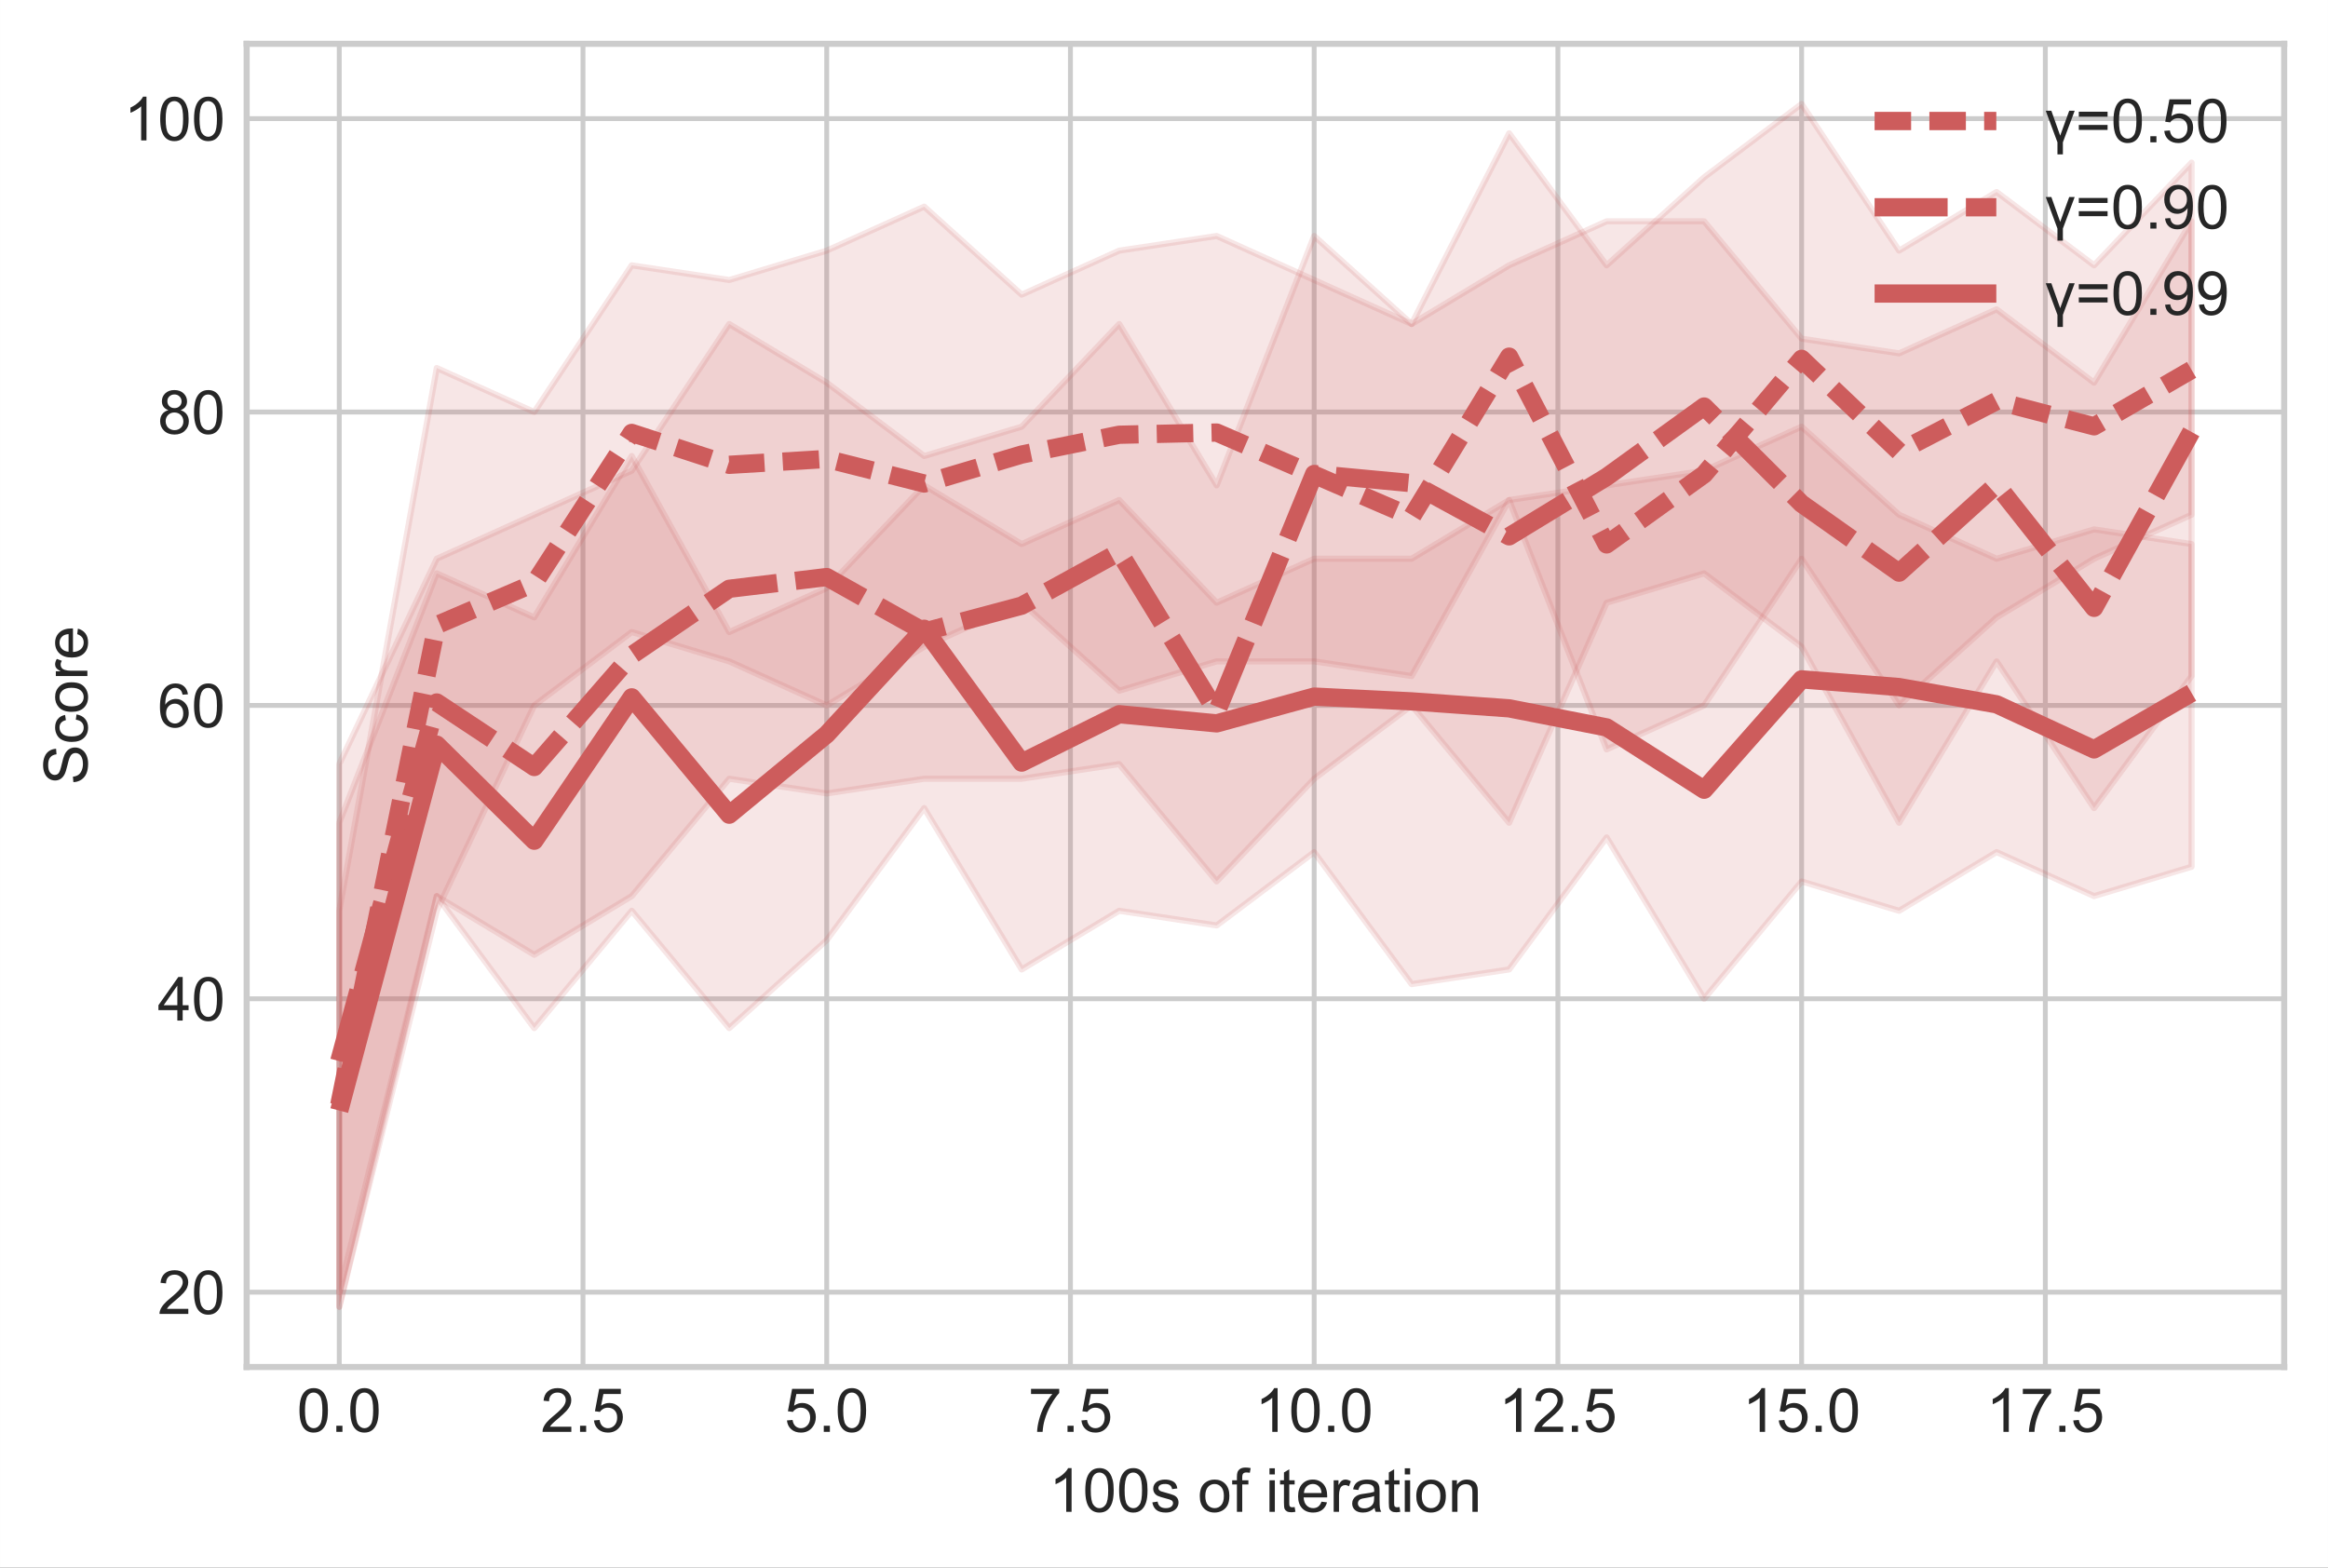 <svg width="510.038" height="343.507" viewBox="0 0 382.528 257.631" xmlns="http://www.w3.org/2000/svg" xmlns:xlink="http://www.w3.org/1999/xlink" stroke-linejoin="round" overflow="hidden"><rect x="0" y="0" width="382.528" height="257.631" fill="#333333" stroke="none"/><defs></defs><defs><clipPath id="pccefbd1c3d"><rect x="40.528" y="7.2" width="334.8" height="217.44"/></clipPath></defs><g id="figure_1"><g id="patch_1"><path d="M0 257.631 382.528 257.631 382.528 0 0 0Z" fill="#FFFFFF"/></g><g id="axes_1"><g id="patch_2"><path d="M40.528 224.64 375.328 224.64 375.328 7.2 40.528 7.2Z" fill="#FFFFFF"/></g><g id="matplotlib.axis_1"><g id="xtick_1"><g id="line2d_1"><path d="M55.746 224.64 55.746 7.2" stroke="#CCCCCC" stroke-width="0.8" stroke-linecap="round" fill="none" clip-path="url(#pccefbd1c3d)"/></g><g id="line2d_2"></g><g id="text_1"><defs><path d="M4.156 35.297C4.156 43.766 5.026 50.578 6.766 55.734 8.505 60.901 11.088 64.88 14.516 67.672 17.953 70.474 22.276 71.875 27.484 71.875 31.328 71.875 34.698 71.099 37.594 69.547 40.49 68.005 42.88 65.776 44.766 62.859 46.661 59.953 48.146 56.406 49.219 52.219 50.292 48.042 50.828 42.401 50.828 35.297 50.828 26.901 49.964 20.125 48.234 14.969 46.516 9.812 43.938 5.823 40.5 3 37.073 0.188 32.734-1.219 27.484-1.219 20.588-1.219 15.172 1.255 11.234 6.203 6.516 12.162 4.156 21.859 4.156 35.297ZM13.188 35.297C13.188 23.547 14.562 15.724 17.312 11.828 20.062 7.943 23.453 6 27.484 6 31.526 6 34.922 7.953 37.672 11.859 40.422 15.766 41.797 23.578 41.797 35.297 41.797 47.089 40.422 54.917 37.672 58.781 34.922 62.656 31.495 64.594 27.391 64.594 23.359 64.594 20.135 62.885 17.719 59.469 14.698 55.115 13.188 47.057 13.188 35.297Z" id="ArialMT-48"/><path d="M9.078 0 9.078 10.016 19.094 10.016 19.094 0Z" id="ArialMT-46"/></defs><g fill="#262626" transform="matrix(0.1 0 0 -0.1 48.796 235.298)"><use width="100%" height="100%" xlink:href="#ArialMT-48"></use><use x="55.615" width="100%" height="100%" xlink:href="#ArialMT-46"></use><use x="83.398" width="100%" height="100%" xlink:href="#ArialMT-48"></use></g></g></g><g id="xtick_2"><g id="line2d_3"><path d="M95.794 224.64 95.794 7.2" stroke="#CCCCCC" stroke-width="0.8" stroke-linecap="round" fill="none" clip-path="url(#pccefbd1c3d)"/></g><g id="line2d_4"></g><g id="text_2"><defs><path d="M50.344 8.453 50.344 0 3.031 0C2.969 2.115 3.307 4.151 4.047 6.109 5.255 9.328 7.182 12.5 9.828 15.625 12.484 18.75 16.323 22.365 21.344 26.469 29.125 32.844 34.38 37.896 37.109 41.625 39.849 45.354 41.219 48.88 41.219 52.203 41.219 55.682 39.969 58.615 37.469 61 34.979 63.396 31.734 64.594 27.734 64.594 23.505 64.594 20.12 63.323 17.578 60.781 15.037 58.25 13.75 54.74 13.719 50.25L4.688 51.172C5.302 57.911 7.625 63.047 11.656 66.578 15.698 70.109 21.125 71.875 27.938 71.875 34.802 71.875 40.234 69.969 44.234 66.156 48.245 62.354 50.25 57.635 50.25 52 50.25 49.135 49.661 46.318 48.484 43.547 47.318 40.786 45.375 37.875 42.656 34.812 39.938 31.75 35.422 27.552 29.109 22.219 23.828 17.792 20.438 14.787 18.938 13.203 17.448 11.63 16.213 10.047 15.234 8.453Z" id="ArialMT-50"/><path d="M4.156 18.75 13.375 19.531C14.062 15.042 15.651 11.662 18.141 9.391 20.63 7.13 23.635 6 27.156 6 31.385 6 34.964 7.594 37.891 10.781 40.818 13.979 42.281 18.213 42.281 23.484 42.281 28.495 40.875 32.448 38.062 35.344 35.25 38.25 31.562 39.703 27 39.703 24.167 39.703 21.609 39.057 19.328 37.766 17.057 36.484 15.271 34.818 13.969 32.766L5.719 33.844 12.641 70.609 48.25 70.609 48.25 62.203 19.672 62.203 15.828 42.969C20.12 45.969 24.625 47.469 29.344 47.469 35.594 47.469 40.865 45.302 45.156 40.969 49.458 36.635 51.609 31.068 51.609 24.266 51.609 17.787 49.724 12.188 45.953 7.469 41.359 1.677 35.094-1.219 27.156-1.219 20.646-1.219 15.328 0.604 11.203 4.25 7.089 7.896 4.74 12.729 4.156 18.75Z" id="ArialMT-53"/></defs><g fill="#262626" transform="matrix(0.1 0 0 -0.1 88.844 235.298)"><use width="100%" height="100%" xlink:href="#ArialMT-50"></use><use x="55.615" width="100%" height="100%" xlink:href="#ArialMT-46"></use><use x="83.398" width="100%" height="100%" xlink:href="#ArialMT-53"></use></g></g></g><g id="xtick_3"><g id="line2d_5"><path d="M135.842 224.64 135.842 7.2" stroke="#CCCCCC" stroke-width="0.8" stroke-linecap="round" fill="none" clip-path="url(#pccefbd1c3d)"/></g><g id="line2d_6"></g><g id="text_3"><g fill="#262626" transform="matrix(0.1 0 0 -0.1 128.892 235.298)"><use width="100%" height="100%" xlink:href="#ArialMT-53"></use><use x="55.615" width="100%" height="100%" xlink:href="#ArialMT-46"></use><use x="83.398" width="100%" height="100%" xlink:href="#ArialMT-48"></use></g></g></g><g id="xtick_4"><g id="line2d_7"><path d="M175.89 224.64 175.89 7.2" stroke="#CCCCCC" stroke-width="0.8" stroke-linecap="round" fill="none" clip-path="url(#pccefbd1c3d)"/></g><g id="line2d_8"></g><g id="text_4"><defs><path d="M4.734 62.203 4.734 70.656 51.078 70.656 51.078 63.812C46.516 58.969 41.995 52.526 37.516 44.484 33.047 36.443 29.594 28.172 27.156 19.672 25.396 13.682 24.271 7.125 23.781 0L14.75 0C14.844 5.635 15.948 12.438 18.062 20.406 20.177 28.385 23.213 36.078 27.172 43.484 31.13 50.891 35.339 57.13 39.797 62.203Z" id="ArialMT-55"/></defs><g fill="#262626" transform="matrix(0.1 0 0 -0.1 168.94 235.298)"><use width="100%" height="100%" xlink:href="#ArialMT-55"></use><use x="55.615" width="100%" height="100%" xlink:href="#ArialMT-46"></use><use x="83.398" width="100%" height="100%" xlink:href="#ArialMT-53"></use></g></g></g><g id="xtick_5"><g id="line2d_9"><path d="M215.938 224.64 215.938 7.2" stroke="#CCCCCC" stroke-width="0.8" stroke-linecap="round" fill="none" clip-path="url(#pccefbd1c3d)"/></g><g id="line2d_10"></g><g id="text_5"><defs><path d="M37.25 0 28.469 0 28.469 56C26.354 53.99 23.578 51.974 20.141 49.953 16.703 47.932 13.62 46.417 10.891 45.406L10.891 53.906C15.807 56.219 20.104 59.016 23.781 62.297 27.458 65.588 30.062 68.781 31.594 71.875L37.25 71.875Z" id="ArialMT-49"/></defs><g fill="#262626" transform="matrix(0.1 0 0 -0.1 206.207 235.298)"><use width="100%" height="100%" xlink:href="#ArialMT-49"></use><use x="55.615" width="100%" height="100%" xlink:href="#ArialMT-48"></use><use x="111.23" width="100%" height="100%" xlink:href="#ArialMT-46"></use><use x="139.014" width="100%" height="100%" xlink:href="#ArialMT-48"></use></g></g></g><g id="xtick_6"><g id="line2d_11"><path d="M255.986 224.64 255.986 7.2" stroke="#CCCCCC" stroke-width="0.8" stroke-linecap="round" fill="none" clip-path="url(#pccefbd1c3d)"/></g><g id="line2d_12"></g><g id="text_6"><g fill="#262626" transform="matrix(0.1 0 0 -0.1 246.255 235.298)"><use width="100%" height="100%" xlink:href="#ArialMT-49"></use><use x="55.615" width="100%" height="100%" xlink:href="#ArialMT-50"></use><use x="111.23" width="100%" height="100%" xlink:href="#ArialMT-46"></use><use x="139.014" width="100%" height="100%" xlink:href="#ArialMT-53"></use></g></g></g><g id="xtick_7"><g id="line2d_13"><path d="M296.033 224.64 296.033 7.2" stroke="#CCCCCC" stroke-width="0.8" stroke-linecap="round" fill="none" clip-path="url(#pccefbd1c3d)"/></g><g id="line2d_14"></g><g id="text_7"><g fill="#262626" transform="matrix(0.1 0 0 -0.1 286.303 235.298)"><use width="100%" height="100%" xlink:href="#ArialMT-49"></use><use x="55.615" width="100%" height="100%" xlink:href="#ArialMT-53"></use><use x="111.23" width="100%" height="100%" xlink:href="#ArialMT-46"></use><use x="139.014" width="100%" height="100%" xlink:href="#ArialMT-48"></use></g></g></g><g id="xtick_8"><g id="line2d_15"><path d="M336.081 224.64 336.081 7.2" stroke="#CCCCCC" stroke-width="0.8" stroke-linecap="round" fill="none" clip-path="url(#pccefbd1c3d)"/></g><g id="line2d_16"></g><g id="text_8"><g fill="#262626" transform="matrix(0.1 0 0 -0.1 326.351 235.298)"><use width="100%" height="100%" xlink:href="#ArialMT-49"></use><use x="55.615" width="100%" height="100%" xlink:href="#ArialMT-55"></use><use x="111.23" width="100%" height="100%" xlink:href="#ArialMT-46"></use><use x="139.014" width="100%" height="100%" xlink:href="#ArialMT-53"></use></g></g></g><g id="text_9"><defs><path d="M3.078 15.484 11.766 16.844C12.255 13.365 13.615 10.698 15.844 8.844 18.073 6.99 21.193 6.062 25.203 6.062 29.234 6.062 32.224 6.88 34.172 8.516 36.13 10.162 37.109 12.094 37.109 14.312 37.109 16.292 36.245 17.854 34.516 19 33.318 19.781 30.323 20.771 25.531 21.969 19.094 23.604 14.63 25.016 12.141 26.203 9.651 27.391 7.76 29.031 6.469 31.125 5.188 33.229 4.547 35.552 4.547 38.094 4.547 40.396 5.073 42.531 6.125 44.5 7.188 46.479 8.63 48.12 10.453 49.422 11.818 50.422 13.677 51.271 16.031 51.969 18.396 52.677 20.932 53.031 23.641 53.031 27.703 53.031 31.271 52.443 34.344 51.266 37.427 50.099 39.698 48.51 41.156 46.5 42.625 44.5 43.635 41.828 44.188 38.484L35.594 37.312C35.208 39.979 34.078 42.057 32.203 43.547 30.328 45.047 27.682 45.797 24.266 45.797 20.234 45.797 17.354 45.13 15.625 43.797 13.896 42.464 13.031 40.901 13.031 39.109 13.031 37.974 13.391 36.948 14.109 36.031 14.828 35.094 15.953 34.312 17.484 33.688 18.359 33.365 20.948 32.62 25.25 31.453 31.469 29.787 35.802 28.422 38.25 27.359 40.708 26.307 42.635 24.771 44.031 22.75 45.438 20.74 46.141 18.234 46.141 15.234 46.141 12.307 45.286 9.547 43.578 6.953 41.87 4.37 39.401 2.37 36.172 0.953 32.953-0.464 29.312-1.172 25.25-1.172 18.51-1.172 13.375 0.229 9.844 3.031 6.312 5.833 4.057 9.984 3.078 15.484Z" id="ArialMT-115"/><path d="" id="ArialMT-32"/><path d="M3.328 25.922C3.328 35.526 5.995 42.641 11.328 47.266 15.787 51.109 21.224 53.031 27.641 53.031 34.766 53.031 40.589 50.693 45.109 46.016 49.641 41.349 51.906 34.896 51.906 26.656 51.906 19.99 50.906 14.74 48.906 10.906 46.906 7.083 43.99 4.115 40.156 2 36.333-0.115 32.161-1.172 27.641-1.172 20.38-1.172 14.51 1.156 10.031 5.812 5.562 10.469 3.328 17.172 3.328 25.922ZM12.359 25.922C12.359 19.287 13.807 14.318 16.703 11.016 19.599 7.714 23.245 6.062 27.641 6.062 32.005 6.062 35.635 7.719 38.531 11.031 41.427 14.354 42.875 19.417 42.875 26.219 42.875 32.635 41.417 37.495 38.5 40.797 35.583 44.099 31.963 45.75 27.641 45.75 23.245 45.75 19.599 44.104 16.703 40.812 13.807 37.531 12.359 32.568 12.359 25.922Z" id="ArialMT-111"/><path d="M8.688 0 8.688 45.016 0.922 45.016 0.922 51.859 8.688 51.859 8.688 57.375C8.688 60.854 9 63.443 9.625 65.141 10.469 67.422 11.953 69.266 14.078 70.672 16.213 72.088 19.203 72.797 23.047 72.797 25.526 72.797 28.26 72.505 31.25 71.922L29.938 64.266C28.115 64.588 26.385 64.75 24.75 64.75 22.083 64.75 20.198 64.177 19.094 63.031 17.99 61.896 17.438 59.766 17.438 56.641L17.438 51.859 27.547 51.859 27.547 45.016 17.438 45.016 17.438 0Z" id="ArialMT-102"/><path d="M6.641 61.469 6.641 71.578 15.438 71.578 15.438 61.469ZM6.641 0 6.641 51.859 15.438 51.859 15.438 0Z" id="ArialMT-105"/><path d="M25.781 7.859 27.047 0.094C24.578-0.427 22.365-0.688 20.406-0.688 17.219-0.688 14.745-0.182 12.984 0.828 11.234 1.839 10 3.167 9.281 4.812 8.562 6.458 8.203 9.917 8.203 15.188L8.203 45.016 1.766 45.016 1.766 51.859 8.203 51.859 8.203 64.703 16.938 69.969 16.938 51.859 25.781 51.859 25.781 45.016 16.938 45.016 16.938 14.703C16.938 12.193 17.094 10.578 17.406 9.859 17.719 9.151 18.224 8.583 18.922 8.156 19.62 7.729 20.62 7.516 21.922 7.516 22.901 7.516 24.188 7.63 25.781 7.859Z" id="ArialMT-116"/><path d="M42.094 16.703 51.172 15.578C49.745 10.276 47.094 6.156 43.219 3.219 39.344 0.292 34.396-1.172 28.375-1.172 20.792-1.172 14.776 1.161 10.328 5.828 5.88 10.505 3.656 17.057 3.656 25.484 3.656 34.214 5.901 40.984 10.391 45.797 14.891 50.62 20.719 53.031 27.875 53.031 34.812 53.031 40.479 50.672 44.875 45.953 49.271 41.234 51.469 34.594 51.469 26.031 51.469 25.51 51.453 24.729 51.422 23.688L12.75 23.688C13.073 17.99 14.682 13.625 17.578 10.594 20.474 7.573 24.088 6.062 28.422 6.062 31.641 6.062 34.391 6.906 36.672 8.594 38.953 10.292 40.76 12.995 42.094 16.703ZM13.234 30.906 42.188 30.906C41.802 35.271 40.698 38.542 38.875 40.719 36.073 44.104 32.443 45.797 27.984 45.797 23.943 45.797 20.547 44.448 17.797 41.75 15.047 39.052 13.526 35.438 13.234 30.906Z" id="ArialMT-101"/><path d="M6.5 0 6.5 51.859 14.406 51.859 14.406 44C16.427 47.677 18.292 50.099 20 51.266 21.708 52.443 23.588 53.031 25.641 53.031 28.599 53.031 31.609 52.089 34.672 50.203L31.641 42.047C29.495 43.318 27.349 43.953 25.203 43.953 23.276 43.953 21.547 43.375 20.016 42.219 18.484 41.062 17.396 39.458 16.75 37.406 15.771 34.281 15.281 30.865 15.281 27.156L15.281 0Z" id="ArialMT-114"/><path d="M40.438 6.391C37.177 3.63 34.042 1.677 31.031 0.531 28.021-0.604 24.792-1.172 21.344-1.172 15.646-1.172 11.266 0.219 8.203 3 5.141 5.781 3.609 9.339 3.609 13.672 3.609 16.213 4.188 18.531 5.344 20.625 6.5 22.729 8.016 24.417 9.891 25.688 11.766 26.958 13.875 27.917 16.219 28.562 17.938 29.021 20.542 29.463 24.031 29.891 31.125 30.734 36.349 31.74 39.703 32.906 39.734 34.115 39.75 34.88 39.75 35.203 39.75 38.786 38.917 41.312 37.25 42.781 35.01 44.76 31.677 45.75 27.25 45.75 23.115 45.75 20.062 45.026 18.094 43.578 16.125 42.13 14.667 39.568 13.719 35.891L5.125 37.062C5.906 40.74 7.193 43.708 8.984 45.969 10.776 48.229 13.365 49.969 16.75 51.188 20.135 52.417 24.057 53.031 28.516 53.031 32.943 53.031 36.536 52.51 39.297 51.469 42.068 50.427 44.104 49.115 45.406 47.531 46.708 45.958 47.62 43.964 48.141 41.547 48.432 40.057 48.578 37.359 48.578 33.453L48.578 21.734C48.578 13.557 48.766 8.385 49.141 6.219 49.516 4.062 50.26 1.99 51.375 0L42.188 0C41.281 1.823 40.698 3.953 40.438 6.391ZM39.703 26.031C36.505 24.729 31.719 23.62 25.344 22.703 21.729 22.182 19.172 21.594 17.672 20.938 16.182 20.292 15.026 19.344 14.203 18.094 13.391 16.844 12.984 15.453 12.984 13.922 12.984 11.578 13.87 9.625 15.641 8.062 17.422 6.5 20.021 5.719 23.438 5.719 26.823 5.719 29.833 6.458 32.469 7.938 35.104 9.417 37.042 11.443 38.281 14.016 39.229 16.005 39.703 18.932 39.703 22.797Z" id="ArialMT-97"/><path d="M6.594 0 6.594 51.859 14.5 51.859 14.5 44.484C18.312 50.182 23.812 53.031 31 53.031 34.125 53.031 37 52.469 39.625 51.344 42.25 50.219 44.214 48.745 45.516 46.922 46.818 45.099 47.729 42.938 48.25 40.438 48.573 38.802 48.734 35.953 48.734 31.891L48.734 0 39.938 0 39.938 31.547C39.938 35.13 39.594 37.807 38.906 39.578 38.229 41.349 37.021 42.76 35.281 43.812 33.542 44.875 31.5 45.406 29.156 45.406 25.406 45.406 22.172 44.219 19.453 41.844 16.734 39.469 15.375 34.964 15.375 28.328L15.375 0Z" id="ArialMT-110"/></defs><g fill="#262626" transform="matrix(0.1 0 0 -0.1 172.352 248.443)"><use width="100%" height="100%" xlink:href="#ArialMT-49"></use><use x="55.615" width="100%" height="100%" xlink:href="#ArialMT-48"></use><use x="111.23" width="100%" height="100%" xlink:href="#ArialMT-48"></use><use x="166.846" width="100%" height="100%" xlink:href="#ArialMT-115"></use><use x="216.846" width="100%" height="100%" xlink:href="#ArialMT-32"></use><use x="244.629" width="100%" height="100%" xlink:href="#ArialMT-111"></use><use x="300.244" width="100%" height="100%" xlink:href="#ArialMT-102"></use><use x="328.027" width="100%" height="100%" xlink:href="#ArialMT-32"></use><use x="355.811" width="100%" height="100%" xlink:href="#ArialMT-105"></use><use x="378.027" width="100%" height="100%" xlink:href="#ArialMT-116"></use><use x="405.811" width="100%" height="100%" xlink:href="#ArialMT-101"></use><use x="461.426" width="100%" height="100%" xlink:href="#ArialMT-114"></use><use x="494.727" width="100%" height="100%" xlink:href="#ArialMT-97"></use><use x="550.342" width="100%" height="100%" xlink:href="#ArialMT-116"></use><use x="578.125" width="100%" height="100%" xlink:href="#ArialMT-105"></use><use x="600.342" width="100%" height="100%" xlink:href="#ArialMT-111"></use><use x="655.957" width="100%" height="100%" xlink:href="#ArialMT-110"></use></g></g></g><g id="matplotlib.axis_2"><g id="ytick_1"><g id="line2d_17"><path d="M40.528 212.346 375.328 212.346" stroke="#CCCCCC" stroke-width="0.8" stroke-linecap="round" fill="none" clip-path="url(#pccefbd1c3d)"/></g><g id="line2d_18"></g><g id="text_10"><g fill="#262626" transform="matrix(0.1 0 0 -0.1 25.906 215.925)"><use width="100%" height="100%" xlink:href="#ArialMT-50"></use><use x="55.615" width="100%" height="100%" xlink:href="#ArialMT-48"></use></g></g></g><g id="ytick_2"><g id="line2d_19"><path d="M40.528 164.133 375.328 164.133" stroke="#CCCCCC" stroke-width="0.8" stroke-linecap="round" fill="none" clip-path="url(#pccefbd1c3d)"/></g><g id="line2d_20"></g><g id="text_11"><defs><path d="M32.328 0 32.328 17.141 1.266 17.141 1.266 25.203 33.938 71.578 41.109 71.578 41.109 25.203 50.781 25.203 50.781 17.141 41.109 17.141 41.109 0ZM32.328 25.203 32.328 57.469 9.906 25.203Z" id="ArialMT-52"/></defs><g fill="#262626" transform="matrix(0.1 0 0 -0.1 25.906 167.712)"><use width="100%" height="100%" xlink:href="#ArialMT-52"></use><use x="55.615" width="100%" height="100%" xlink:href="#ArialMT-48"></use></g></g></g><g id="ytick_3"><g id="line2d_21"><path d="M40.528 115.92 375.328 115.92" stroke="#CCCCCC" stroke-width="0.8" stroke-linecap="round" fill="none" clip-path="url(#pccefbd1c3d)"/></g><g id="line2d_22"></g><g id="text_12"><defs><path d="M49.75 54.047 41.016 53.375C40.234 56.823 39.13 59.328 37.703 60.891 35.318 63.401 32.385 64.656 28.906 64.656 26.104 64.656 23.646 63.875 21.531 62.312 18.771 60.292 16.588 57.344 14.984 53.469 13.391 49.594 12.562 44.078 12.5 36.922 14.615 40.141 17.203 42.531 20.266 44.094 23.328 45.656 26.537 46.438 29.891 46.438 35.745 46.438 40.729 44.281 44.844 39.969 48.969 35.656 51.031 30.083 51.031 23.25 51.031 18.75 50.062 14.573 48.125 10.719 46.188 6.865 43.526 3.911 40.141 1.859 36.755-0.193 32.911-1.219 28.609-1.219 21.287-1.219 15.312 1.474 10.688 6.859 6.073 12.245 3.766 21.125 3.766 33.5 3.766 47.333 6.318 57.391 11.422 63.672 15.88 69.141 21.885 71.875 29.438 71.875 35.073 71.875 39.688 70.297 43.281 67.141 46.885 63.984 49.042 59.62 49.75 54.047ZM13.875 23.188C13.875 20.167 14.516 17.271 15.797 14.5 17.078 11.74 18.875 9.63 21.188 8.172 23.5 6.724 25.927 6 28.469 6 32.177 6 35.365 7.495 38.031 10.484 40.708 13.484 42.047 17.557 42.047 22.703 42.047 27.651 40.724 31.547 38.078 34.391 35.443 37.245 32.125 38.672 28.125 38.672 24.156 38.672 20.787 37.245 18.016 34.391 15.255 31.547 13.875 27.812 13.875 23.188Z" id="ArialMT-54"/></defs><g fill="#262626" transform="matrix(0.1 0 0 -0.1 25.906 119.499)"><use width="100%" height="100%" xlink:href="#ArialMT-54"></use><use x="55.615" width="100%" height="100%" xlink:href="#ArialMT-48"></use></g></g></g><g id="ytick_4"><g id="line2d_23"><path d="M40.528 67.707 375.328 67.707" stroke="#CCCCCC" stroke-width="0.8" stroke-linecap="round" fill="none" clip-path="url(#pccefbd1c3d)"/></g><g id="line2d_24"></g><g id="text_13"><defs><path d="M17.672 38.812C14.026 40.156 11.323 42.062 9.562 44.531 7.812 47.01 6.938 49.974 6.938 53.422 6.938 58.63 8.807 63.005 12.547 66.547 16.297 70.099 21.276 71.875 27.484 71.875 33.734 71.875 38.766 70.057 42.578 66.422 46.391 62.797 48.297 58.38 48.297 53.172 48.297 49.849 47.422 46.958 45.672 44.5 43.932 42.052 41.292 40.156 37.75 38.812 42.146 37.385 45.49 35.073 47.781 31.875 50.073 28.688 51.219 24.88 51.219 20.453 51.219 14.338 49.052 9.198 44.719 5.031 40.396 0.865 34.703-1.219 27.641-1.219 20.578-1.219 14.88 0.87 10.547 5.047 6.214 9.234 4.047 14.453 4.047 20.703 4.047 25.359 5.229 29.255 7.594 32.391 9.958 35.536 13.318 37.677 17.672 38.812ZM15.922 53.719C15.922 50.333 17.01 47.562 19.188 45.406 21.375 43.26 24.208 42.188 27.688 42.188 31.073 42.188 33.849 43.25 36.016 45.375 38.182 47.51 39.266 50.125 39.266 53.219 39.266 56.448 38.146 59.161 35.906 61.359 33.677 63.557 30.906 64.656 27.594 64.656 24.24 64.656 21.453 63.578 19.234 61.422 17.026 59.276 15.922 56.708 15.922 53.719ZM13.094 20.656C13.094 18.146 13.688 15.719 14.875 13.375 16.062 11.031 17.828 9.214 20.172 7.922 22.516 6.641 25.037 6 27.734 6 31.932 6 35.396 7.349 38.125 10.047 40.865 12.755 42.234 16.193 42.234 20.359 42.234 24.588 40.828 28.088 38.016 30.859 35.203 33.63 31.677 35.016 27.438 35.016 23.302 35.016 19.875 33.646 17.156 30.906 14.448 28.177 13.094 24.76 13.094 20.656Z" id="ArialMT-56"/></defs><g fill="#262626" transform="matrix(0.1 0 0 -0.1 25.906 71.286)"><use width="100%" height="100%" xlink:href="#ArialMT-56"></use><use x="55.615" width="100%" height="100%" xlink:href="#ArialMT-48"></use></g></g></g><g id="ytick_5"><g id="line2d_25"><path d="M40.528 19.494 375.328 19.494" stroke="#CCCCCC" stroke-width="0.8" stroke-linecap="round" fill="none" clip-path="url(#pccefbd1c3d)"/></g><g id="line2d_26"></g><g id="text_14"><g fill="#262626" transform="matrix(0.1 0 0 -0.1 20.345 23.073)"><use width="100%" height="100%" xlink:href="#ArialMT-49"></use><use x="55.615" width="100%" height="100%" xlink:href="#ArialMT-48"></use><use x="111.23" width="100%" height="100%" xlink:href="#ArialMT-48"></use></g></g></g><g id="text_15"><defs><path d="M4.5 23 13.422 23.781C13.849 20.198 14.833 17.26 16.375 14.969 17.927 12.677 20.328 10.823 23.578 9.406 26.838 7.99 30.505 7.281 34.578 7.281 38.182 7.281 41.37 7.818 44.141 8.891 46.911 9.964 48.969 11.432 50.312 13.297 51.667 15.172 52.344 17.219 52.344 19.438 52.344 21.677 51.693 23.635 50.391 25.312 49.089 26.99 46.943 28.401 43.953 29.547 42.026 30.297 37.776 31.458 31.203 33.031 24.63 34.615 20.026 36.104 17.391 37.5 13.963 39.292 11.412 41.51 9.734 44.156 8.068 46.812 7.234 49.786 7.234 53.078 7.234 56.693 8.255 60.068 10.297 63.203 12.349 66.349 15.344 68.734 19.281 70.359 23.229 71.984 27.609 72.797 32.422 72.797 37.724 72.797 42.401 71.943 46.453 70.234 50.516 68.526 53.635 66.01 55.812 62.688 57.99 59.375 59.161 55.62 59.328 51.422L50.25 50.734C49.76 55.255 48.104 58.672 45.281 60.984 42.469 63.297 38.312 64.453 32.812 64.453 27.083 64.453 22.906 63.401 20.281 61.297 17.667 59.203 16.359 56.677 16.359 53.719 16.359 51.146 17.287 49.026 19.141 47.359 20.963 45.703 25.724 44.005 33.422 42.266 41.12 40.526 46.401 39.005 49.266 37.703 53.432 35.776 56.505 33.339 58.484 30.391 60.474 27.453 61.469 24.062 61.469 20.219 61.469 16.406 60.38 12.812 58.203 9.438 56.026 6.073 52.891 3.453 48.797 1.578 44.714-0.286 40.12-1.219 35.016-1.219 28.537-1.219 23.104-0.276 18.719 1.609 14.344 3.495 10.912 6.333 8.422 10.125 5.932 13.927 4.625 18.219 4.5 23Z" id="ArialMT-83"/><path d="M40.438 19 49.078 17.875C48.13 11.917 45.708 7.25 41.812 3.875 37.927 0.51 33.151-1.172 27.484-1.172 20.391-1.172 14.688 1.146 10.375 5.781 6.062 10.427 3.906 17.078 3.906 25.734 3.906 31.328 4.833 36.224 6.688 40.422 8.542 44.63 11.365 47.781 15.156 49.875 18.948 51.979 23.078 53.031 27.547 53.031 33.172 53.031 37.776 51.604 41.359 48.75 44.943 45.906 47.24 41.865 48.25 36.625L39.703 35.297C38.891 38.786 37.448 41.406 35.375 43.156 33.312 44.917 30.812 45.797 27.875 45.797 23.448 45.797 19.849 44.208 17.078 41.031 14.318 37.865 12.938 32.849 12.938 25.984 12.938 19.016 14.271 13.953 16.938 10.797 19.615 7.641 23.099 6.062 27.391 6.062 30.838 6.062 33.719 7.12 36.031 9.234 38.344 11.349 39.812 14.604 40.438 19Z" id="ArialMT-99"/></defs><g fill="#262626" transform="matrix(6.12323e-18 -0.1 -0.1 -6.12323e-18 14.358 128.981)"><use width="100%" height="100%" xlink:href="#ArialMT-83"></use><use x="66.699" width="100%" height="100%" xlink:href="#ArialMT-99"></use><use x="116.699" width="100%" height="100%" xlink:href="#ArialMT-111"></use><use x="172.314" width="100%" height="100%" xlink:href="#ArialMT-114"></use><use x="205.615" width="100%" height="100%" xlink:href="#ArialMT-101"></use></g></g></g><g id="PolyCollection_1"><defs><path d="M55.746-107.962 55.746-42.874 71.765-107.962 87.785-141.711 103.804-153.764 119.823-148.943 135.842-141.711 151.861-151.353 167.88-158.585 183.899-144.121 199.919-148.943 215.938-148.943 231.957-146.532 247.976-175.46 263.995-134.479 280.014-141.711 296.033-165.817 312.053-141.711 328.072-156.174 344.091-165.817 360.11-173.049 360.11-230.904 360.11-230.904 344.091-214.03 328.072-226.083 312.053-216.441 296.033-240.547 280.014-228.494 263.995-214.03 247.976-235.726 231.957-204.387 215.938-211.619 199.919-218.851 183.899-216.441 167.88-209.209 151.861-223.672 135.842-216.441 119.823-211.619 103.804-214.03 87.785-189.923 71.765-197.155 55.746-107.962Z" id="m10401e1d41" stroke="#CD5C5C" stroke-opacity="0.15"/></defs><g clip-path="url(#pccefbd1c3d)"><use y="257.631" width="100%" height="100%" xlink:href="#m10401e1d41" stroke="#CD5C5C" stroke-opacity="0.15" fill="#CD5C5C" fill-opacity="0.15"></use></g></g><g id="PolyCollection_2"><defs><path d="M55.746-132.068 55.746-45.285 71.765-110.372 87.785-100.73 103.804-110.372 119.823-129.657 135.842-127.247 151.861-129.657 167.88-129.657 183.899-132.068 199.919-112.783 215.938-129.657 231.957-141.711 247.976-122.425 263.995-158.585 280.014-163.406 296.033-151.353 312.053-122.425 328.072-148.943 344.091-124.836 360.11-146.532 360.11-221.262 360.11-221.262 344.091-194.745 328.072-206.798 312.053-199.566 296.033-201.977 280.014-221.262 263.995-221.262 247.976-214.03 231.957-204.387 215.938-218.851 199.919-177.87 183.899-204.387 167.88-187.513 151.861-182.692 135.842-194.745 119.823-204.387 103.804-180.281 87.785-173.049 71.765-165.817 55.746-132.068Z" id="mdbff14ca70" stroke="#CD5C5C" stroke-opacity="0.15"/></defs><g clip-path="url(#pccefbd1c3d)"><use y="257.631" width="100%" height="100%" xlink:href="#mdbff14ca70" stroke="#CD5C5C" stroke-opacity="0.15" fill="#CD5C5C" fill-opacity="0.15"></use></g></g><g id="PolyCollection_3"><defs><path d="M55.746-122.425 55.746-42.874 71.765-110.372 87.785-88.677 103.804-107.962 119.823-88.677 135.842-103.14 151.861-124.836 167.88-98.319 183.899-107.962 199.919-105.551 215.938-117.604 231.957-95.908 247.976-98.319 263.995-120.015 280.014-93.498 296.033-112.783 312.053-107.962 328.072-117.604 344.091-110.372 360.11-115.194 360.11-168.228 360.11-168.228 344.091-170.638 328.072-165.817 312.053-173.049 296.033-187.513 280.014-180.281 263.995-177.87 247.976-175.46 231.957-165.817 215.938-165.817 199.919-158.585 183.899-175.46 167.88-168.228 151.861-177.87 135.842-160.996 119.823-153.764 103.804-182.692 87.785-156.174 71.765-163.406 55.746-122.425Z" id="m82924e8968" stroke="#CD5C5C" stroke-opacity="0.15"/></defs><g clip-path="url(#pccefbd1c3d)"><use y="257.631" width="100%" height="100%" xlink:href="#m82924e8968" stroke="#CD5C5C" stroke-opacity="0.15" fill="#CD5C5C" fill-opacity="0.15"></use></g></g><g id="line2d_27"><path d="M55.746 181.574 71.765 102.722 87.785 95.851 103.804 71.142 119.823 76.385 135.842 75.421 151.861 79.459 167.88 74.698 183.899 71.444 199.919 71.082 215.938 78.013 231.957 84.943 247.976 58.607 263.995 89.463 280.014 77.952 296.033 58.969 312.053 74.216 328.072 65.899 344.091 70.058 360.11 60.776" stroke="#CD5C5C" stroke-width="3" stroke-dasharray="6 3" fill="none" clip-path="url(#pccefbd1c3d)"/></g><g id="line2d_28"><path d="M55.746 174.378 71.765 115.438 87.785 126.045 103.804 107.664 119.823 96.755 135.842 94.827 151.861 103.807 167.88 99.528 183.899 90.729 199.919 117.005 215.938 77.892 231.957 79.399 247.976 88.137 263.995 78.374 280.014 66.803 296.033 82.774 312.053 94.104 328.072 79.64 344.091 99.889 360.11 70.901" stroke="#CD5C5C" stroke-width="3" stroke-dasharray="12 3" fill="none" clip-path="url(#pccefbd1c3d)"/></g><g id="line2d_29"><path d="M55.746 182.502 71.765 122.368 87.785 138.158 103.804 114.594 119.823 133.879 135.842 120.681 151.861 103.324 167.88 125.322 183.899 117.366 199.919 118.873 215.938 114.474 231.957 115.257 247.976 116.402 263.995 119.536 280.014 129.781 296.033 111.641 312.053 112.907 328.072 115.739 344.091 123.152 360.11 113.871" stroke="#CD5C5C" stroke-width="3" stroke-dasharray="6 0" fill="none" clip-path="url(#pccefbd1c3d)"/></g><g id="patch_3"><path d="M40.528 224.64 40.528 7.2" stroke="#CCCCCC" stroke-linecap="square" stroke-linejoin="miter" fill="none"/></g><g id="patch_4"><path d="M375.328 224.64 375.328 7.2" stroke="#CCCCCC" stroke-linecap="square" stroke-linejoin="miter" fill="none"/></g><g id="patch_5"><path d="M40.528 224.64 375.328 224.64" stroke="#CCCCCC" stroke-linecap="square" stroke-linejoin="miter" fill="none"/></g><g id="patch_6"><path d="M40.528 7.2 375.328 7.2" stroke="#CCCCCC" stroke-linecap="square" stroke-linejoin="miter" fill="none"/></g><g id="legend_1"><g id="line2d_30"><path d="M308.027 19.887 328.027 19.887" stroke="#CD5C5C" stroke-width="3" stroke-dasharray="6 3" fill="none"/></g><g id="line2d_31"></g><g id="text_16"><defs><path d="M1.219 51.859 10.453 51.859 24.953 10.984 39.797 51.859 48.781 51.859 29.391 0 29.391-19.875 20.453-19.875 20.453 0Z" id="ArialMT-947"/><path d="M52.828 42.094 5.562 42.094 5.562 50.297 52.828 50.297ZM52.828 20.359 5.562 20.359 5.562 28.562 52.828 28.562Z" id="ArialMT-61"/></defs><g fill="#262626" transform="matrix(0.1 0 0 -0.1 336.027 23.387)"><use width="100%" height="100%" xlink:href="#ArialMT-947"></use><use x="50" width="100%" height="100%" xlink:href="#ArialMT-61"></use><use x="108.398" width="100%" height="100%" xlink:href="#ArialMT-48"></use><use x="164.014" width="100%" height="100%" xlink:href="#ArialMT-46"></use><use x="191.797" width="100%" height="100%" xlink:href="#ArialMT-53"></use><use x="247.412" width="100%" height="100%" xlink:href="#ArialMT-48"></use></g></g><g id="line2d_32"><path d="M308.027 34.062 328.027 34.062" stroke="#CD5C5C" stroke-width="3" stroke-dasharray="12 3" fill="none"/></g><g id="line2d_33"></g><g id="text_17"><defs><path d="M5.469 16.547 13.922 17.328C14.63 13.359 15.995 10.479 18.016 8.688 20.037 6.896 22.625 6 25.781 6 28.479 6 30.844 6.62 32.875 7.859 34.917 9.099 36.589 10.75 37.891 12.812 39.193 14.885 40.281 17.677 41.156 21.188 42.042 24.708 42.484 28.292 42.484 31.938 42.484 32.323 42.469 32.906 42.438 33.688 40.677 30.896 38.276 28.625 35.234 26.875 32.193 25.135 28.896 24.266 25.344 24.266 19.417 24.266 14.401 26.412 10.297 30.703 6.203 35.005 4.156 40.672 4.156 47.703 4.156 54.964 6.297 60.807 10.578 65.234 14.859 69.662 20.219 71.875 26.656 71.875 31.312 71.875 35.568 70.62 39.422 68.109 43.286 65.609 46.219 62.036 48.219 57.391 50.219 52.755 51.219 46.042 51.219 37.25 51.219 28.104 50.224 20.823 48.234 15.406 46.255 9.99 43.302 5.865 39.375 3.031 35.458 0.198 30.865-1.219 25.594-1.219 19.99-1.219 15.412 0.333 11.859 3.438 8.318 6.552 6.188 10.922 5.469 16.547ZM41.453 48.141C41.453 53.193 40.109 57.198 37.422 60.156 34.745 63.115 31.516 64.594 27.734 64.594 23.828 64.594 20.427 63 17.531 59.812 14.635 56.625 13.188 52.49 13.188 47.406 13.188 42.854 14.562 39.151 17.312 36.297 20.062 33.453 23.453 32.031 27.484 32.031 31.557 32.031 34.901 33.453 37.516 36.297 40.141 39.151 41.453 43.099 41.453 48.141Z" id="ArialMT-57"/></defs><g fill="#262626" transform="matrix(0.1 0 0 -0.1 336.027 37.562)"><use width="100%" height="100%" xlink:href="#ArialMT-947"></use><use x="50" width="100%" height="100%" xlink:href="#ArialMT-61"></use><use x="108.398" width="100%" height="100%" xlink:href="#ArialMT-48"></use><use x="164.014" width="100%" height="100%" xlink:href="#ArialMT-46"></use><use x="191.797" width="100%" height="100%" xlink:href="#ArialMT-57"></use><use x="247.412" width="100%" height="100%" xlink:href="#ArialMT-48"></use></g></g><g id="line2d_34"><path d="M308.027 48.237 328.027 48.237" stroke="#CD5C5C" stroke-width="3" stroke-dasharray="6 0" fill="none"/></g><g id="line2d_35"></g><g id="text_18"><g fill="#262626" transform="matrix(0.1 0 0 -0.1 336.027 51.737)"><use width="100%" height="100%" xlink:href="#ArialMT-947"></use><use x="50" width="100%" height="100%" xlink:href="#ArialMT-61"></use><use x="108.398" width="100%" height="100%" xlink:href="#ArialMT-48"></use><use x="164.014" width="100%" height="100%" xlink:href="#ArialMT-46"></use><use x="191.797" width="100%" height="100%" xlink:href="#ArialMT-57"></use><use x="247.412" width="100%" height="100%" xlink:href="#ArialMT-57"></use></g></g></g></g></g></svg>